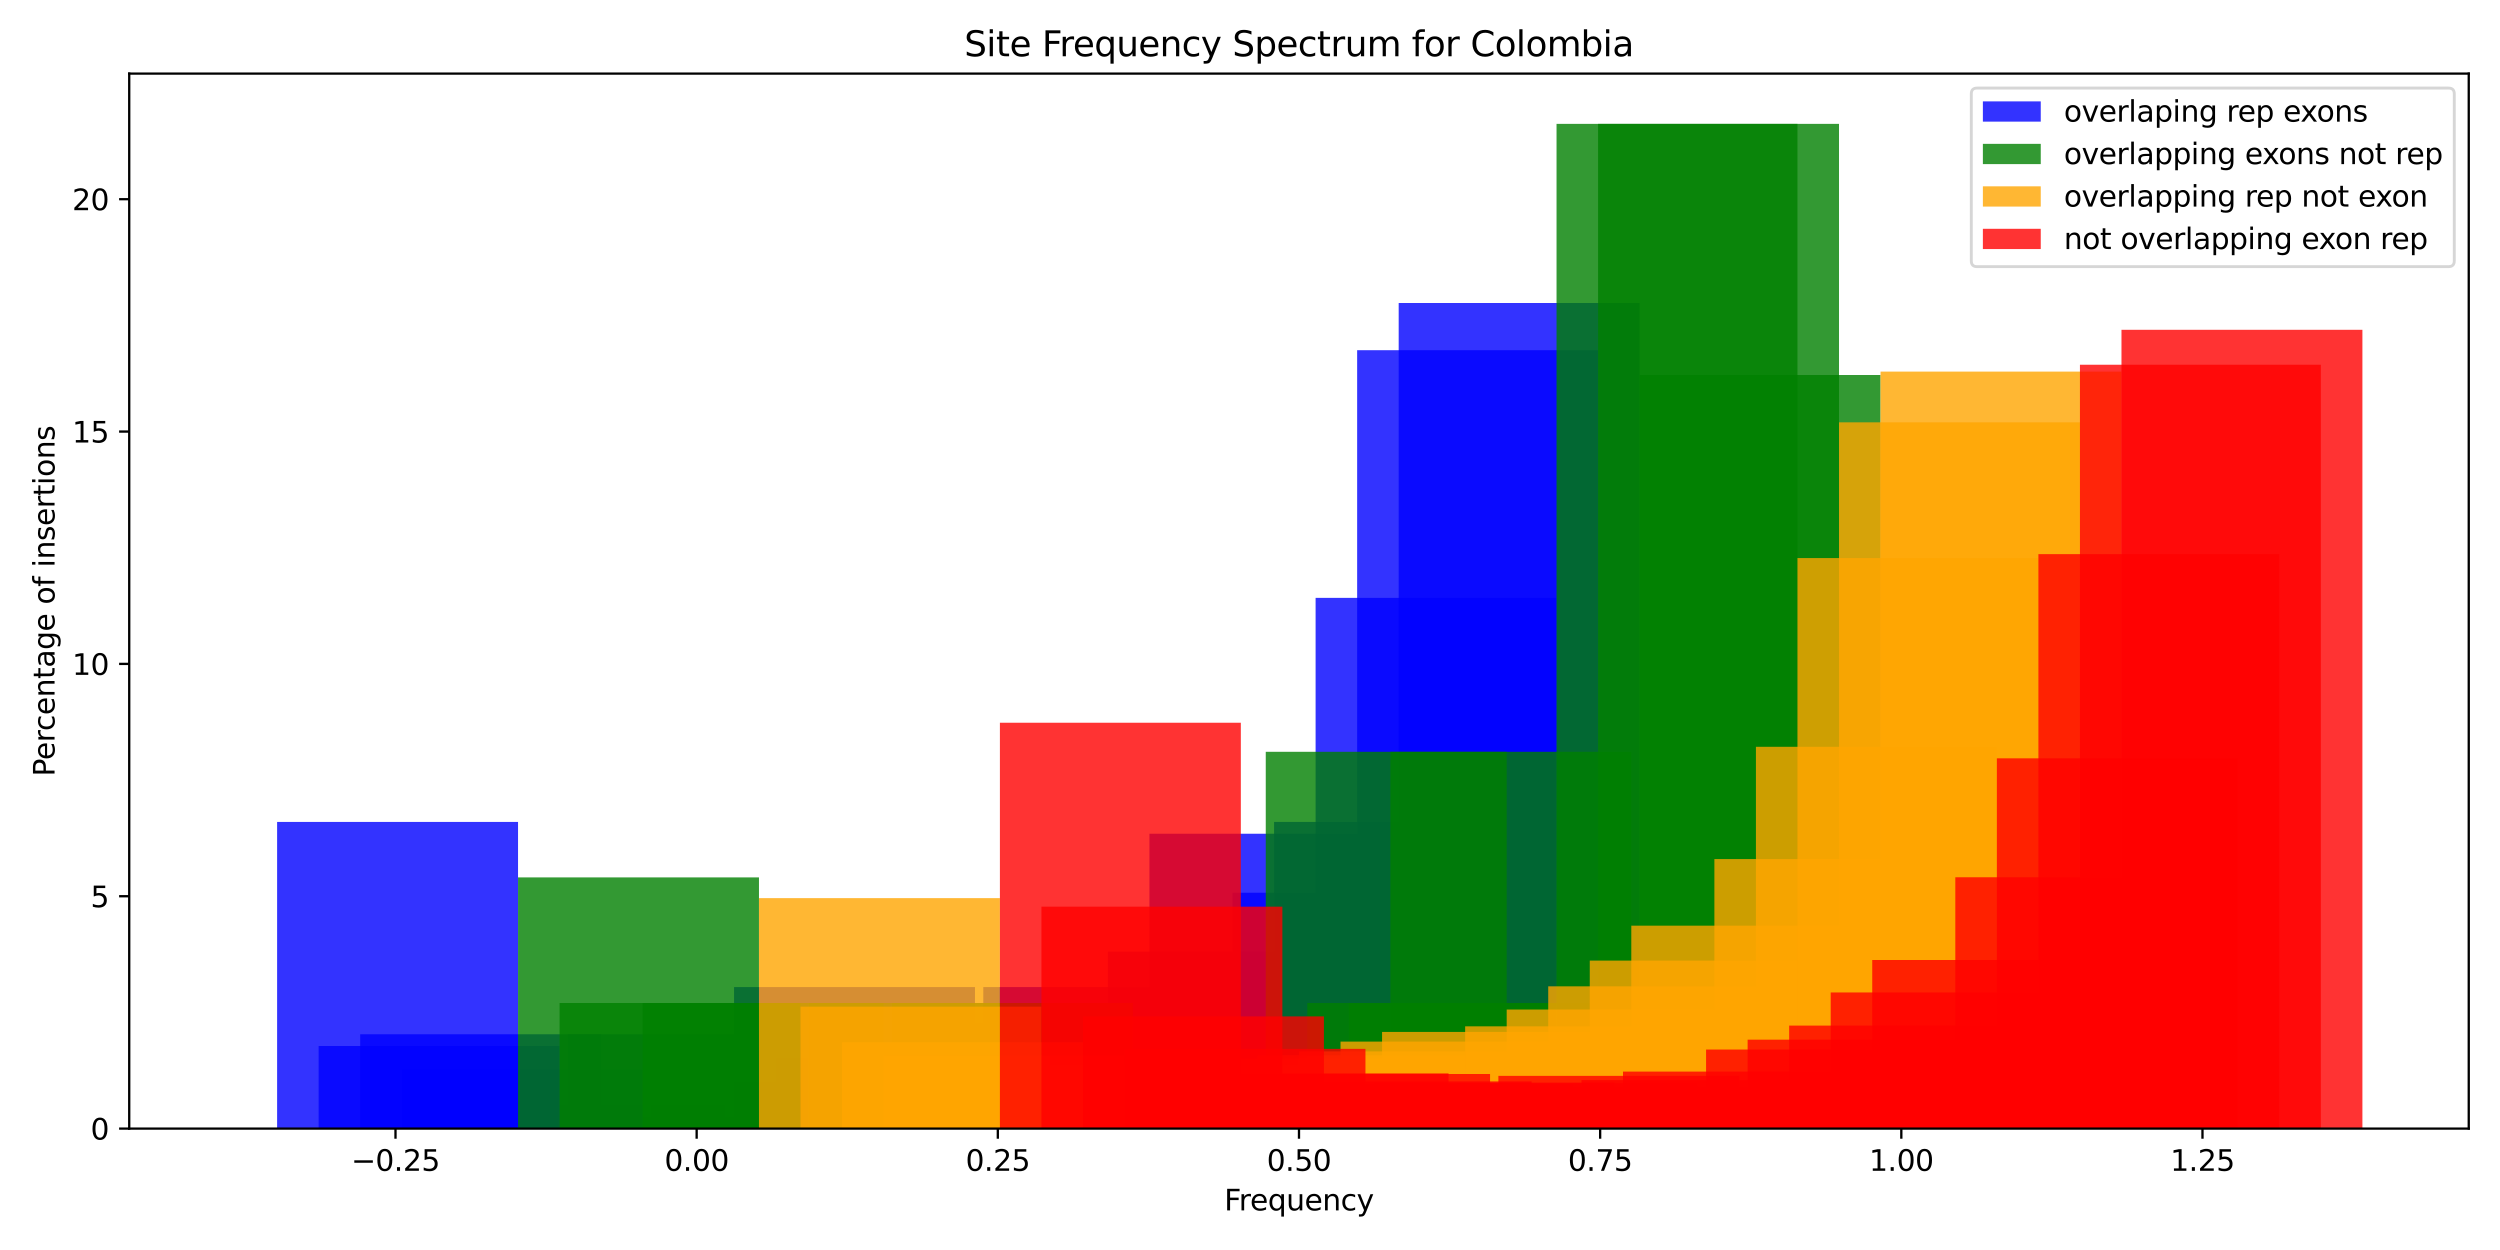 <?xml version="1.0" encoding="utf-8" standalone="no"?>
<!DOCTYPE svg PUBLIC "-//W3C//DTD SVG 1.1//EN"
  "http://www.w3.org/Graphics/SVG/1.1/DTD/svg11.dtd">
<svg xmlns:xlink="http://www.w3.org/1999/xlink" width="864pt" height="432pt" viewBox="0 0 864 432" xmlns="http://www.w3.org/2000/svg" version="1.1">
 <defs>
  <style type="text/css">*{stroke-linejoin: round; stroke-linecap: butt}</style>
 </defs>
 <g id="figure_1">
  <g id="patch_1">
   <path d="M 0 432 
L 864 432 
L 864 0 
L 0 0 
z
" style="fill: #ffffff"/>
  </g>
  <g id="axes_1">
   <g id="patch_2">
    <path d="M 44.66 390.04 
L 853.2 390.04 
L 853.2 25.44 
L 44.66 25.44 
z
" style="fill: #ffffff"/>
   </g>
   <g id="patch_3">
    <path d="M 81.412 390.04 
L 164.678 390.04 
L 164.678 390.04 
L 81.412 390.04 
z
" clip-path="url(#pf36d09ee44)" style="fill: #0000ff; opacity: 0.8"/>
   </g>
   <g id="patch_4">
    <path d="M 95.768 390.04 
L 179.034 390.04 
L 179.034 284.062 
L 95.768 284.062 
z
" clip-path="url(#pf36d09ee44)" style="fill: #0000ff; opacity: 0.8"/>
   </g>
   <g id="patch_5">
    <path d="M 110.124 390.04 
L 193.39 390.04 
L 193.39 361.507 
L 110.124 361.507 
z
" clip-path="url(#pf36d09ee44)" style="fill: #0000ff; opacity: 0.8"/>
   </g>
   <g id="patch_6">
    <path d="M 124.48 390.04 
L 207.746 390.04 
L 207.746 357.431 
L 124.48 357.431 
z
" clip-path="url(#pf36d09ee44)" style="fill: #0000ff; opacity: 0.8"/>
   </g>
   <g id="patch_7">
    <path d="M 138.837 390.04 
L 222.102 390.04 
L 222.102 369.66 
L 138.837 369.66 
z
" clip-path="url(#pf36d09ee44)" style="fill: #0000ff; opacity: 0.8"/>
   </g>
   <g id="patch_8">
    <path d="M 153.193 390.04 
L 236.459 390.04 
L 236.459 390.04 
L 153.193 390.04 
z
" clip-path="url(#pf36d09ee44)" style="fill: #0000ff; opacity: 0.8"/>
   </g>
   <g id="patch_9">
    <path d="M 167.549 390.04 
L 250.815 390.04 
L 250.815 381.888 
L 167.549 381.888 
z
" clip-path="url(#pf36d09ee44)" style="fill: #0000ff; opacity: 0.8"/>
   </g>
   <g id="patch_10">
    <path d="M 181.905 390.04 
L 265.171 390.04 
L 265.171 390.04 
L 181.905 390.04 
z
" clip-path="url(#pf36d09ee44)" style="fill: #0000ff; opacity: 0.8"/>
   </g>
   <g id="patch_11">
    <path d="M 196.261 390.04 
L 279.527 390.04 
L 279.527 357.431 
L 196.261 357.431 
z
" clip-path="url(#pf36d09ee44)" style="fill: #0000ff; opacity: 0.8"/>
   </g>
   <g id="patch_12">
    <path d="M 210.617 390.04 
L 293.883 390.04 
L 293.883 385.964 
L 210.617 385.964 
z
" clip-path="url(#pf36d09ee44)" style="fill: #0000ff; opacity: 0.8"/>
   </g>
   <g id="patch_13">
    <path d="M 224.974 390.04 
L 308.239 390.04 
L 308.239 373.736 
L 224.974 373.736 
z
" clip-path="url(#pf36d09ee44)" style="fill: #0000ff; opacity: 0.8"/>
   </g>
   <g id="patch_14">
    <path d="M 239.33 390.04 
L 322.596 390.04 
L 322.596 390.04 
L 239.33 390.04 
z
" clip-path="url(#pf36d09ee44)" style="fill: #0000ff; opacity: 0.8"/>
   </g>
   <g id="patch_15">
    <path d="M 253.686 390.04 
L 336.952 390.04 
L 336.952 341.127 
L 253.686 341.127 
z
" clip-path="url(#pf36d09ee44)" style="fill: #0000ff; opacity: 0.8"/>
   </g>
   <g id="patch_16">
    <path d="M 268.042 390.04 
L 351.308 390.04 
L 351.308 365.584 
L 268.042 365.584 
z
" clip-path="url(#pf36d09ee44)" style="fill: #0000ff; opacity: 0.8"/>
   </g>
   <g id="patch_17">
    <path d="M 282.398 390.04 
L 365.664 390.04 
L 365.664 365.584 
L 282.398 365.584 
z
" clip-path="url(#pf36d09ee44)" style="fill: #0000ff; opacity: 0.8"/>
   </g>
   <g id="patch_18">
    <path d="M 296.755 390.04 
L 380.02 390.04 
L 380.02 353.355 
L 296.755 353.355 
z
" clip-path="url(#pf36d09ee44)" style="fill: #0000ff; opacity: 0.8"/>
   </g>
   <g id="patch_19">
    <path d="M 311.111 390.04 
L 394.377 390.04 
L 394.377 373.736 
L 311.111 373.736 
z
" clip-path="url(#pf36d09ee44)" style="fill: #0000ff; opacity: 0.8"/>
   </g>
   <g id="patch_20">
    <path d="M 325.467 390.04 
L 408.733 390.04 
L 408.733 390.04 
L 325.467 390.04 
z
" clip-path="url(#pf36d09ee44)" style="fill: #0000ff; opacity: 0.8"/>
   </g>
   <g id="patch_21">
    <path d="M 339.823 390.04 
L 423.089 390.04 
L 423.089 341.127 
L 339.823 341.127 
z
" clip-path="url(#pf36d09ee44)" style="fill: #0000ff; opacity: 0.8"/>
   </g>
   <g id="patch_22">
    <path d="M 354.179 390.04 
L 437.445 390.04 
L 437.445 357.431 
L 354.179 357.431 
z
" clip-path="url(#pf36d09ee44)" style="fill: #0000ff; opacity: 0.8"/>
   </g>
   <g id="patch_23">
    <path d="M 368.535 390.04 
L 451.801 390.04 
L 451.801 353.355 
L 368.535 353.355 
z
" clip-path="url(#pf36d09ee44)" style="fill: #0000ff; opacity: 0.8"/>
   </g>
   <g id="patch_24">
    <path d="M 382.892 390.04 
L 466.157 390.04 
L 466.157 328.899 
L 382.892 328.899 
z
" clip-path="url(#pf36d09ee44)" style="fill: #0000ff; opacity: 0.8"/>
   </g>
   <g id="patch_25">
    <path d="M 397.248 390.04 
L 480.514 390.04 
L 480.514 288.138 
L 397.248 288.138 
z
" clip-path="url(#pf36d09ee44)" style="fill: #0000ff; opacity: 0.8"/>
   </g>
   <g id="patch_26">
    <path d="M 411.604 390.04 
L 494.87 390.04 
L 494.87 390.04 
L 411.604 390.04 
z
" clip-path="url(#pf36d09ee44)" style="fill: #0000ff; opacity: 0.8"/>
   </g>
   <g id="patch_27">
    <path d="M 425.96 390.04 
L 509.226 390.04 
L 509.226 308.518 
L 425.96 308.518 
z
" clip-path="url(#pf36d09ee44)" style="fill: #0000ff; opacity: 0.8"/>
   </g>
   <g id="patch_28">
    <path d="M 440.316 390.04 
L 523.582 390.04 
L 523.582 284.062 
L 440.316 284.062 
z
" clip-path="url(#pf36d09ee44)" style="fill: #0000ff; opacity: 0.8"/>
   </g>
   <g id="patch_29">
    <path d="M 454.672 390.04 
L 537.938 390.04 
L 537.938 206.616 
L 454.672 206.616 
z
" clip-path="url(#pf36d09ee44)" style="fill: #0000ff; opacity: 0.8"/>
   </g>
   <g id="patch_30">
    <path d="M 469.029 390.04 
L 552.294 390.04 
L 552.294 121.019 
L 469.029 121.019 
z
" clip-path="url(#pf36d09ee44)" style="fill: #0000ff; opacity: 0.8"/>
   </g>
   <g id="patch_31">
    <path d="M 483.385 390.04 
L 566.651 390.04 
L 566.651 104.714 
L 483.385 104.714 
z
" clip-path="url(#pf36d09ee44)" style="fill: #0000ff; opacity: 0.8"/>
   </g>
   <g id="patch_32">
    <path d="M 164.678 390.04 
L 247.943 390.04 
L 247.943 390.04 
L 164.678 390.04 
z
" clip-path="url(#pf36d09ee44)" style="fill: #008000; opacity: 0.8"/>
   </g>
   <g id="patch_33">
    <path d="M 179.034 390.04 
L 262.3 390.04 
L 262.3 303.23 
L 179.034 303.23 
z
" clip-path="url(#pf36d09ee44)" style="fill: #008000; opacity: 0.8"/>
   </g>
   <g id="patch_34">
    <path d="M 193.39 390.04 
L 276.656 390.04 
L 276.656 346.635 
L 193.39 346.635 
z
" clip-path="url(#pf36d09ee44)" style="fill: #008000; opacity: 0.8"/>
   </g>
   <g id="patch_35">
    <path d="M 207.746 390.04 
L 291.012 390.04 
L 291.012 390.04 
L 207.746 390.04 
z
" clip-path="url(#pf36d09ee44)" style="fill: #008000; opacity: 0.8"/>
   </g>
   <g id="patch_36">
    <path d="M 222.102 390.04 
L 305.368 390.04 
L 305.368 346.635 
L 222.102 346.635 
z
" clip-path="url(#pf36d09ee44)" style="fill: #008000; opacity: 0.8"/>
   </g>
   <g id="patch_37">
    <path d="M 236.459 390.04 
L 319.724 390.04 
L 319.724 390.04 
L 236.459 390.04 
z
" clip-path="url(#pf36d09ee44)" style="fill: #008000; opacity: 0.8"/>
   </g>
   <g id="patch_38">
    <path d="M 250.815 390.04 
L 334.081 390.04 
L 334.081 390.04 
L 250.815 390.04 
z
" clip-path="url(#pf36d09ee44)" style="fill: #008000; opacity: 0.8"/>
   </g>
   <g id="patch_39">
    <path d="M 265.171 390.04 
L 348.437 390.04 
L 348.437 390.04 
L 265.171 390.04 
z
" clip-path="url(#pf36d09ee44)" style="fill: #008000; opacity: 0.8"/>
   </g>
   <g id="patch_40">
    <path d="M 279.527 390.04 
L 362.793 390.04 
L 362.793 346.635 
L 279.527 346.635 
z
" clip-path="url(#pf36d09ee44)" style="fill: #008000; opacity: 0.8"/>
   </g>
   <g id="patch_41">
    <path d="M 293.883 390.04 
L 377.149 390.04 
L 377.149 390.04 
L 293.883 390.04 
z
" clip-path="url(#pf36d09ee44)" style="fill: #008000; opacity: 0.8"/>
   </g>
   <g id="patch_42">
    <path d="M 308.239 390.04 
L 391.505 390.04 
L 391.505 346.635 
L 308.239 346.635 
z
" clip-path="url(#pf36d09ee44)" style="fill: #008000; opacity: 0.8"/>
   </g>
   <g id="patch_43">
    <path d="M 322.596 390.04 
L 405.861 390.04 
L 405.861 390.04 
L 322.596 390.04 
z
" clip-path="url(#pf36d09ee44)" style="fill: #008000; opacity: 0.8"/>
   </g>
   <g id="patch_44">
    <path d="M 336.952 390.04 
L 420.218 390.04 
L 420.218 390.04 
L 336.952 390.04 
z
" clip-path="url(#pf36d09ee44)" style="fill: #008000; opacity: 0.8"/>
   </g>
   <g id="patch_45">
    <path d="M 351.308 390.04 
L 434.574 390.04 
L 434.574 390.04 
L 351.308 390.04 
z
" clip-path="url(#pf36d09ee44)" style="fill: #008000; opacity: 0.8"/>
   </g>
   <g id="patch_46">
    <path d="M 365.664 390.04 
L 448.93 390.04 
L 448.93 390.04 
L 365.664 390.04 
z
" clip-path="url(#pf36d09ee44)" style="fill: #008000; opacity: 0.8"/>
   </g>
   <g id="patch_47">
    <path d="M 380.02 390.04 
L 463.286 390.04 
L 463.286 390.04 
L 380.02 390.04 
z
" clip-path="url(#pf36d09ee44)" style="fill: #008000; opacity: 0.8"/>
   </g>
   <g id="patch_48">
    <path d="M 394.377 390.04 
L 477.642 390.04 
L 477.642 390.04 
L 394.377 390.04 
z
" clip-path="url(#pf36d09ee44)" style="fill: #008000; opacity: 0.8"/>
   </g>
   <g id="patch_49">
    <path d="M 408.733 390.04 
L 491.999 390.04 
L 491.999 390.04 
L 408.733 390.04 
z
" clip-path="url(#pf36d09ee44)" style="fill: #008000; opacity: 0.8"/>
   </g>
   <g id="patch_50">
    <path d="M 423.089 390.04 
L 506.355 390.04 
L 506.355 390.04 
L 423.089 390.04 
z
" clip-path="url(#pf36d09ee44)" style="fill: #008000; opacity: 0.8"/>
   </g>
   <g id="patch_51">
    <path d="M 437.445 390.04 
L 520.711 390.04 
L 520.711 259.826 
L 437.445 259.826 
z
" clip-path="url(#pf36d09ee44)" style="fill: #008000; opacity: 0.8"/>
   </g>
   <g id="patch_52">
    <path d="M 451.801 390.04 
L 535.067 390.04 
L 535.067 346.635 
L 451.801 346.635 
z
" clip-path="url(#pf36d09ee44)" style="fill: #008000; opacity: 0.8"/>
   </g>
   <g id="patch_53">
    <path d="M 466.157 390.04 
L 549.423 390.04 
L 549.423 346.635 
L 466.157 346.635 
z
" clip-path="url(#pf36d09ee44)" style="fill: #008000; opacity: 0.8"/>
   </g>
   <g id="patch_54">
    <path d="M 480.514 390.04 
L 563.779 390.04 
L 563.779 259.826 
L 480.514 259.826 
z
" clip-path="url(#pf36d09ee44)" style="fill: #008000; opacity: 0.8"/>
   </g>
   <g id="patch_55">
    <path d="M 494.87 390.04 
L 578.136 390.04 
L 578.136 390.04 
L 494.87 390.04 
z
" clip-path="url(#pf36d09ee44)" style="fill: #008000; opacity: 0.8"/>
   </g>
   <g id="patch_56">
    <path d="M 509.226 390.04 
L 592.492 390.04 
L 592.492 390.04 
L 509.226 390.04 
z
" clip-path="url(#pf36d09ee44)" style="fill: #008000; opacity: 0.8"/>
   </g>
   <g id="patch_57">
    <path d="M 523.582 390.04 
L 606.848 390.04 
L 606.848 346.635 
L 523.582 346.635 
z
" clip-path="url(#pf36d09ee44)" style="fill: #008000; opacity: 0.8"/>
   </g>
   <g id="patch_58">
    <path d="M 537.938 390.04 
L 621.204 390.04 
L 621.204 42.802 
L 537.938 42.802 
z
" clip-path="url(#pf36d09ee44)" style="fill: #008000; opacity: 0.8"/>
   </g>
   <g id="patch_59">
    <path d="M 552.294 390.04 
L 635.56 390.04 
L 635.56 42.802 
L 552.294 42.802 
z
" clip-path="url(#pf36d09ee44)" style="fill: #008000; opacity: 0.8"/>
   </g>
   <g id="patch_60">
    <path d="M 566.651 390.04 
L 649.917 390.04 
L 649.917 129.611 
L 566.651 129.611 
z
" clip-path="url(#pf36d09ee44)" style="fill: #008000; opacity: 0.8"/>
   </g>
   <g id="patch_61">
    <path d="M 247.943 390.04 
L 331.209 390.04 
L 331.209 390.04 
L 247.943 390.04 
z
" clip-path="url(#pf36d09ee44)" style="fill: #ffa500; opacity: 0.8"/>
   </g>
   <g id="patch_62">
    <path d="M 262.3 390.04 
L 345.566 390.04 
L 345.566 310.388 
L 262.3 310.388 
z
" clip-path="url(#pf36d09ee44)" style="fill: #ffa500; opacity: 0.8"/>
   </g>
   <g id="patch_63">
    <path d="M 276.656 390.04 
L 359.922 390.04 
L 359.922 347.908 
L 276.656 347.908 
z
" clip-path="url(#pf36d09ee44)" style="fill: #ffa500; opacity: 0.8"/>
   </g>
   <g id="patch_64">
    <path d="M 291.012 390.04 
L 374.278 390.04 
L 374.278 360.189 
L 291.012 360.189 
z
" clip-path="url(#pf36d09ee44)" style="fill: #ffa500; opacity: 0.8"/>
   </g>
   <g id="patch_65">
    <path d="M 305.368 390.04 
L 388.634 390.04 
L 388.634 364.652 
L 305.368 364.652 
z
" clip-path="url(#pf36d09ee44)" style="fill: #ffa500; opacity: 0.8"/>
   </g>
   <g id="patch_66">
    <path d="M 319.724 390.04 
L 402.99 390.04 
L 402.99 390.04 
L 319.724 390.04 
z
" clip-path="url(#pf36d09ee44)" style="fill: #ffa500; opacity: 0.8"/>
   </g>
   <g id="patch_67">
    <path d="M 334.081 390.04 
L 417.346 390.04 
L 417.346 368.156 
L 334.081 368.156 
z
" clip-path="url(#pf36d09ee44)" style="fill: #ffa500; opacity: 0.8"/>
   </g>
   <g id="patch_68">
    <path d="M 348.437 390.04 
L 431.703 390.04 
L 431.703 368.413 
L 348.437 368.413 
z
" clip-path="url(#pf36d09ee44)" style="fill: #ffa500; opacity: 0.8"/>
   </g>
   <g id="patch_69">
    <path d="M 362.793 390.04 
L 446.059 390.04 
L 446.059 369.495 
L 362.793 369.495 
z
" clip-path="url(#pf36d09ee44)" style="fill: #ffa500; opacity: 0.8"/>
   </g>
   <g id="patch_70">
    <path d="M 377.149 390.04 
L 460.415 390.04 
L 460.415 368.602 
L 377.149 368.602 
z
" clip-path="url(#pf36d09ee44)" style="fill: #ffa500; opacity: 0.8"/>
   </g>
   <g id="patch_71">
    <path d="M 391.505 390.04 
L 474.771 390.04 
L 474.771 368.088 
L 391.505 368.088 
z
" clip-path="url(#pf36d09ee44)" style="fill: #ffa500; opacity: 0.8"/>
   </g>
   <g id="patch_72">
    <path d="M 405.861 390.04 
L 489.127 390.04 
L 489.127 390.04 
L 405.861 390.04 
z
" clip-path="url(#pf36d09ee44)" style="fill: #ffa500; opacity: 0.8"/>
   </g>
   <g id="patch_73">
    <path d="M 420.218 390.04 
L 503.483 390.04 
L 503.483 365.856 
L 420.218 365.856 
z
" clip-path="url(#pf36d09ee44)" style="fill: #ffa500; opacity: 0.8"/>
   </g>
   <g id="patch_74">
    <path d="M 434.574 390.04 
L 517.84 390.04 
L 517.84 364.679 
L 434.574 364.679 
z
" clip-path="url(#pf36d09ee44)" style="fill: #ffa500; opacity: 0.8"/>
   </g>
   <g id="patch_75">
    <path d="M 448.93 390.04 
L 532.196 390.04 
L 532.196 363.354 
L 448.93 363.354 
z
" clip-path="url(#pf36d09ee44)" style="fill: #ffa500; opacity: 0.8"/>
   </g>
   <g id="patch_76">
    <path d="M 463.286 390.04 
L 546.552 390.04 
L 546.552 359.973 
L 463.286 359.973 
z
" clip-path="url(#pf36d09ee44)" style="fill: #ffa500; opacity: 0.8"/>
   </g>
   <g id="patch_77">
    <path d="M 477.642 390.04 
L 560.908 390.04 
L 560.908 356.645 
L 477.642 356.645 
z
" clip-path="url(#pf36d09ee44)" style="fill: #ffa500; opacity: 0.8"/>
   </g>
   <g id="patch_78">
    <path d="M 491.999 390.04 
L 575.264 390.04 
L 575.264 390.04 
L 491.999 390.04 
z
" clip-path="url(#pf36d09ee44)" style="fill: #ffa500; opacity: 0.8"/>
   </g>
   <g id="patch_79">
    <path d="M 506.355 390.04 
L 589.621 390.04 
L 589.621 354.698 
L 506.355 354.698 
z
" clip-path="url(#pf36d09ee44)" style="fill: #ffa500; opacity: 0.8"/>
   </g>
   <g id="patch_80">
    <path d="M 520.711 390.04 
L 603.977 390.04 
L 603.977 348.895 
L 520.711 348.895 
z
" clip-path="url(#pf36d09ee44)" style="fill: #ffa500; opacity: 0.8"/>
   </g>
   <g id="patch_81">
    <path d="M 535.067 390.04 
L 618.333 390.04 
L 618.333 340.874 
L 535.067 340.874 
z
" clip-path="url(#pf36d09ee44)" style="fill: #ffa500; opacity: 0.8"/>
   </g>
   <g id="patch_82">
    <path d="M 549.423 390.04 
L 632.689 390.04 
L 632.689 331.988 
L 549.423 331.988 
z
" clip-path="url(#pf36d09ee44)" style="fill: #ffa500; opacity: 0.8"/>
   </g>
   <g id="patch_83">
    <path d="M 563.779 390.04 
L 647.045 390.04 
L 647.045 319.91 
L 563.779 319.91 
z
" clip-path="url(#pf36d09ee44)" style="fill: #ffa500; opacity: 0.8"/>
   </g>
   <g id="patch_84">
    <path d="M 578.136 390.04 
L 661.401 390.04 
L 661.401 390.04 
L 578.136 390.04 
z
" clip-path="url(#pf36d09ee44)" style="fill: #ffa500; opacity: 0.8"/>
   </g>
   <g id="patch_85">
    <path d="M 592.492 390.04 
L 675.758 390.04 
L 675.758 296.889 
L 592.492 296.889 
z
" clip-path="url(#pf36d09ee44)" style="fill: #ffa500; opacity: 0.8"/>
   </g>
   <g id="patch_86">
    <path d="M 606.848 390.04 
L 690.114 390.04 
L 690.114 258.084 
L 606.848 258.084 
z
" clip-path="url(#pf36d09ee44)" style="fill: #ffa500; opacity: 0.8"/>
   </g>
   <g id="patch_87">
    <path d="M 621.204 390.04 
L 704.47 390.04 
L 704.47 192.864 
L 621.204 192.864 
z
" clip-path="url(#pf36d09ee44)" style="fill: #ffa500; opacity: 0.8"/>
   </g>
   <g id="patch_88">
    <path d="M 635.56 390.04 
L 718.826 390.04 
L 718.826 145.957 
L 635.56 145.957 
z
" clip-path="url(#pf36d09ee44)" style="fill: #ffa500; opacity: 0.8"/>
   </g>
   <g id="patch_89">
    <path d="M 649.917 390.04 
L 733.182 390.04 
L 733.182 128.428 
L 649.917 128.428 
z
" clip-path="url(#pf36d09ee44)" style="fill: #ffa500; opacity: 0.8"/>
   </g>
   <g id="patch_90">
    <path d="M 331.209 390.04 
L 414.475 390.04 
L 414.475 390.04 
L 331.209 390.04 
z
" clip-path="url(#pf36d09ee44)" style="fill: #ff0000; opacity: 0.8"/>
   </g>
   <g id="patch_91">
    <path d="M 345.566 390.04 
L 428.831 390.04 
L 428.831 249.782 
L 345.566 249.782 
z
" clip-path="url(#pf36d09ee44)" style="fill: #ff0000; opacity: 0.8"/>
   </g>
   <g id="patch_92">
    <path d="M 359.922 390.04 
L 443.188 390.04 
L 443.188 313.343 
L 359.922 313.343 
z
" clip-path="url(#pf36d09ee44)" style="fill: #ff0000; opacity: 0.8"/>
   </g>
   <g id="patch_93">
    <path d="M 374.278 390.04 
L 457.544 390.04 
L 457.544 351.268 
L 374.278 351.268 
z
" clip-path="url(#pf36d09ee44)" style="fill: #ff0000; opacity: 0.8"/>
   </g>
   <g id="patch_94">
    <path d="M 388.634 390.04 
L 471.9 390.04 
L 471.9 362.497 
L 388.634 362.497 
z
" clip-path="url(#pf36d09ee44)" style="fill: #ff0000; opacity: 0.8"/>
   </g>
   <g id="patch_95">
    <path d="M 402.99 390.04 
L 486.256 390.04 
L 486.256 390.04 
L 402.99 390.04 
z
" clip-path="url(#pf36d09ee44)" style="fill: #ff0000; opacity: 0.8"/>
   </g>
   <g id="patch_96">
    <path d="M 417.346 390.04 
L 500.612 390.04 
L 500.612 370.972 
L 417.346 370.972 
z
" clip-path="url(#pf36d09ee44)" style="fill: #ff0000; opacity: 0.8"/>
   </g>
   <g id="patch_97">
    <path d="M 431.703 390.04 
L 514.968 390.04 
L 514.968 371.184 
L 431.703 371.184 
z
" clip-path="url(#pf36d09ee44)" style="fill: #ff0000; opacity: 0.8"/>
   </g>
   <g id="patch_98">
    <path d="M 446.059 390.04 
L 529.325 390.04 
L 529.325 373.726 
L 446.059 373.726 
z
" clip-path="url(#pf36d09ee44)" style="fill: #ff0000; opacity: 0.8"/>
   </g>
   <g id="patch_99">
    <path d="M 460.415 390.04 
L 543.681 390.04 
L 543.681 374.573 
L 460.415 374.573 
z
" clip-path="url(#pf36d09ee44)" style="fill: #ff0000; opacity: 0.8"/>
   </g>
   <g id="patch_100">
    <path d="M 474.771 390.04 
L 558.037 390.04 
L 558.037 374.15 
L 474.771 374.15 
z
" clip-path="url(#pf36d09ee44)" style="fill: #ff0000; opacity: 0.8"/>
   </g>
   <g id="patch_101">
    <path d="M 489.127 390.04 
L 572.393 390.04 
L 572.393 390.04 
L 489.127 390.04 
z
" clip-path="url(#pf36d09ee44)" style="fill: #ff0000; opacity: 0.8"/>
   </g>
   <g id="patch_102">
    <path d="M 503.483 390.04 
L 586.749 390.04 
L 586.749 374.362 
L 503.483 374.362 
z
" clip-path="url(#pf36d09ee44)" style="fill: #ff0000; opacity: 0.8"/>
   </g>
   <g id="patch_103">
    <path d="M 517.84 390.04 
L 601.105 390.04 
L 601.105 371.819 
L 517.84 371.819 
z
" clip-path="url(#pf36d09ee44)" style="fill: #ff0000; opacity: 0.8"/>
   </g>
   <g id="patch_104">
    <path d="M 532.196 390.04 
L 615.462 390.04 
L 615.462 375.633 
L 532.196 375.633 
z
" clip-path="url(#pf36d09ee44)" style="fill: #ff0000; opacity: 0.8"/>
   </g>
   <g id="patch_105">
    <path d="M 546.552 390.04 
L 629.818 390.04 
L 629.818 373.302 
L 546.552 373.302 
z
" clip-path="url(#pf36d09ee44)" style="fill: #ff0000; opacity: 0.8"/>
   </g>
   <g id="patch_106">
    <path d="M 560.908 390.04 
L 644.174 390.04 
L 644.174 370.336 
L 560.908 370.336 
z
" clip-path="url(#pf36d09ee44)" style="fill: #ff0000; opacity: 0.8"/>
   </g>
   <g id="patch_107">
    <path d="M 575.264 390.04 
L 658.53 390.04 
L 658.53 390.04 
L 575.264 390.04 
z
" clip-path="url(#pf36d09ee44)" style="fill: #ff0000; opacity: 0.8"/>
   </g>
   <g id="patch_108">
    <path d="M 589.621 390.04 
L 672.886 390.04 
L 672.886 362.709 
L 589.621 362.709 
z
" clip-path="url(#pf36d09ee44)" style="fill: #ff0000; opacity: 0.8"/>
   </g>
   <g id="patch_109">
    <path d="M 603.977 390.04 
L 687.243 390.04 
L 687.243 359.319 
L 603.977 359.319 
z
" clip-path="url(#pf36d09ee44)" style="fill: #ff0000; opacity: 0.8"/>
   </g>
   <g id="patch_110">
    <path d="M 618.333 390.04 
L 701.599 390.04 
L 701.599 354.446 
L 618.333 354.446 
z
" clip-path="url(#pf36d09ee44)" style="fill: #ff0000; opacity: 0.8"/>
   </g>
   <g id="patch_111">
    <path d="M 632.689 390.04 
L 715.955 390.04 
L 715.955 343.005 
L 632.689 343.005 
z
" clip-path="url(#pf36d09ee44)" style="fill: #ff0000; opacity: 0.8"/>
   </g>
   <g id="patch_112">
    <path d="M 647.045 390.04 
L 730.311 390.04 
L 730.311 331.776 
L 647.045 331.776 
z
" clip-path="url(#pf36d09ee44)" style="fill: #ff0000; opacity: 0.8"/>
   </g>
   <g id="patch_113">
    <path d="M 661.401 390.04 
L 744.667 390.04 
L 744.667 390.04 
L 661.401 390.04 
z
" clip-path="url(#pf36d09ee44)" style="fill: #ff0000; opacity: 0.8"/>
   </g>
   <g id="patch_114">
    <path d="M 675.758 390.04 
L 759.023 390.04 
L 759.023 303.173 
L 675.758 303.173 
z
" clip-path="url(#pf36d09ee44)" style="fill: #ff0000; opacity: 0.8"/>
   </g>
   <g id="patch_115">
    <path d="M 690.114 390.04 
L 773.38 390.04 
L 773.38 262.07 
L 690.114 262.07 
z
" clip-path="url(#pf36d09ee44)" style="fill: #ff0000; opacity: 0.8"/>
   </g>
   <g id="patch_116">
    <path d="M 704.47 390.04 
L 787.736 390.04 
L 787.736 191.518 
L 704.47 191.518 
z
" clip-path="url(#pf36d09ee44)" style="fill: #ff0000; opacity: 0.8"/>
   </g>
   <g id="patch_117">
    <path d="M 718.826 390.04 
L 802.092 390.04 
L 802.092 126.05 
L 718.826 126.05 
z
" clip-path="url(#pf36d09ee44)" style="fill: #ff0000; opacity: 0.8"/>
   </g>
   <g id="patch_118">
    <path d="M 733.182 390.04 
L 816.448 390.04 
L 816.448 113.973 
L 733.182 113.973 
z
" clip-path="url(#pf36d09ee44)" style="fill: #ff0000; opacity: 0.8"/>
   </g>
   <g id="matplotlib.axis_1">
    <g id="xtick_1">
     <g id="line2d_1">
      <defs>
       <path id="ma5e8833203" d="M 0 0 
L 0 3.5 
" style="stroke: #000000; stroke-width: 0.8"/>
      </defs>
      <g>
       <use xlink:href="#ma5e8833203" x="136.683" y="390.04" style="stroke: #000000; stroke-width: 0.8"/>
      </g>
     </g>
     <g id="text_1">
      <!-- −0.25 -->
      <g transform="translate(121.36 404.638) scale(0.1 -0.1)">
       <defs>
        <path id="DejaVuSans-2212" d="M 678 2272 
L 4684 2272 
L 4684 1741 
L 678 1741 
L 678 2272 
z
" transform="scale(0.016)"/>
        <path id="DejaVuSans-30" d="M 2034 4250 
Q 1547 4250 1301 3770 
Q 1056 3291 1056 2328 
Q 1056 1369 1301 889 
Q 1547 409 2034 409 
Q 2525 409 2770 889 
Q 3016 1369 3016 2328 
Q 3016 3291 2770 3770 
Q 2525 4250 2034 4250 
z
M 2034 4750 
Q 2819 4750 3233 4129 
Q 3647 3509 3647 2328 
Q 3647 1150 3233 529 
Q 2819 -91 2034 -91 
Q 1250 -91 836 529 
Q 422 1150 422 2328 
Q 422 3509 836 4129 
Q 1250 4750 2034 4750 
z
" transform="scale(0.016)"/>
        <path id="DejaVuSans-2e" d="M 684 794 
L 1344 794 
L 1344 0 
L 684 0 
L 684 794 
z
" transform="scale(0.016)"/>
        <path id="DejaVuSans-32" d="M 1228 531 
L 3431 531 
L 3431 0 
L 469 0 
L 469 531 
Q 828 903 1448 1529 
Q 2069 2156 2228 2338 
Q 2531 2678 2651 2914 
Q 2772 3150 2772 3378 
Q 2772 3750 2511 3984 
Q 2250 4219 1831 4219 
Q 1534 4219 1204 4116 
Q 875 4013 500 3803 
L 500 4441 
Q 881 4594 1212 4672 
Q 1544 4750 1819 4750 
Q 2544 4750 2975 4387 
Q 3406 4025 3406 3419 
Q 3406 3131 3298 2873 
Q 3191 2616 2906 2266 
Q 2828 2175 2409 1742 
Q 1991 1309 1228 531 
z
" transform="scale(0.016)"/>
        <path id="DejaVuSans-35" d="M 691 4666 
L 3169 4666 
L 3169 4134 
L 1269 4134 
L 1269 2991 
Q 1406 3038 1543 3061 
Q 1681 3084 1819 3084 
Q 2600 3084 3056 2656 
Q 3513 2228 3513 1497 
Q 3513 744 3044 326 
Q 2575 -91 1722 -91 
Q 1428 -91 1123 -41 
Q 819 9 494 109 
L 494 744 
Q 775 591 1075 516 
Q 1375 441 1709 441 
Q 2250 441 2565 725 
Q 2881 1009 2881 1497 
Q 2881 1984 2565 2268 
Q 2250 2553 1709 2553 
Q 1456 2553 1204 2497 
Q 953 2441 691 2322 
L 691 4666 
z
" transform="scale(0.016)"/>
       </defs>
       <use xlink:href="#DejaVuSans-2212"/>
       <use xlink:href="#DejaVuSans-30" x="83.789"/>
       <use xlink:href="#DejaVuSans-2e" x="147.412"/>
       <use xlink:href="#DejaVuSans-32" x="179.199"/>
       <use xlink:href="#DejaVuSans-35" x="242.822"/>
      </g>
     </g>
    </g>
    <g id="xtick_2">
     <g id="line2d_2">
      <g>
       <use xlink:href="#ma5e8833203" x="240.765" y="390.04" style="stroke: #000000; stroke-width: 0.8"/>
      </g>
     </g>
     <g id="text_2">
      <!-- 0.00 -->
      <g transform="translate(229.633 404.638) scale(0.1 -0.1)">
       <use xlink:href="#DejaVuSans-30"/>
       <use xlink:href="#DejaVuSans-2e" x="63.623"/>
       <use xlink:href="#DejaVuSans-30" x="95.41"/>
       <use xlink:href="#DejaVuSans-30" x="159.033"/>
      </g>
     </g>
    </g>
    <g id="xtick_3">
     <g id="line2d_3">
      <g>
       <use xlink:href="#ma5e8833203" x="344.848" y="390.04" style="stroke: #000000; stroke-width: 0.8"/>
      </g>
     </g>
     <g id="text_3">
      <!-- 0.25 -->
      <g transform="translate(333.715 404.638) scale(0.1 -0.1)">
       <use xlink:href="#DejaVuSans-30"/>
       <use xlink:href="#DejaVuSans-2e" x="63.623"/>
       <use xlink:href="#DejaVuSans-32" x="95.41"/>
       <use xlink:href="#DejaVuSans-35" x="159.033"/>
      </g>
     </g>
    </g>
    <g id="xtick_4">
     <g id="line2d_4">
      <g>
       <use xlink:href="#ma5e8833203" x="448.93" y="390.04" style="stroke: #000000; stroke-width: 0.8"/>
      </g>
     </g>
     <g id="text_4">
      <!-- 0.50 -->
      <g transform="translate(437.797 404.638) scale(0.1 -0.1)">
       <use xlink:href="#DejaVuSans-30"/>
       <use xlink:href="#DejaVuSans-2e" x="63.623"/>
       <use xlink:href="#DejaVuSans-35" x="95.41"/>
       <use xlink:href="#DejaVuSans-30" x="159.033"/>
      </g>
     </g>
    </g>
    <g id="xtick_5">
     <g id="line2d_5">
      <g>
       <use xlink:href="#ma5e8833203" x="553.012" y="390.04" style="stroke: #000000; stroke-width: 0.8"/>
      </g>
     </g>
     <g id="text_5">
      <!-- 0.75 -->
      <g transform="translate(541.879 404.638) scale(0.1 -0.1)">
       <defs>
        <path id="DejaVuSans-37" d="M 525 4666 
L 3525 4666 
L 3525 4397 
L 1831 0 
L 1172 0 
L 2766 4134 
L 525 4134 
L 525 4666 
z
" transform="scale(0.016)"/>
       </defs>
       <use xlink:href="#DejaVuSans-30"/>
       <use xlink:href="#DejaVuSans-2e" x="63.623"/>
       <use xlink:href="#DejaVuSans-37" x="95.41"/>
       <use xlink:href="#DejaVuSans-35" x="159.033"/>
      </g>
     </g>
    </g>
    <g id="xtick_6">
     <g id="line2d_6">
      <g>
       <use xlink:href="#ma5e8833203" x="657.095" y="390.04" style="stroke: #000000; stroke-width: 0.8"/>
      </g>
     </g>
     <g id="text_6">
      <!-- 1.00 -->
      <g transform="translate(645.962 404.638) scale(0.1 -0.1)">
       <defs>
        <path id="DejaVuSans-31" d="M 794 531 
L 1825 531 
L 1825 4091 
L 703 3866 
L 703 4441 
L 1819 4666 
L 2450 4666 
L 2450 531 
L 3481 531 
L 3481 0 
L 794 0 
L 794 531 
z
" transform="scale(0.016)"/>
       </defs>
       <use xlink:href="#DejaVuSans-31"/>
       <use xlink:href="#DejaVuSans-2e" x="63.623"/>
       <use xlink:href="#DejaVuSans-30" x="95.41"/>
       <use xlink:href="#DejaVuSans-30" x="159.033"/>
      </g>
     </g>
    </g>
    <g id="xtick_7">
     <g id="line2d_7">
      <g>
       <use xlink:href="#ma5e8833203" x="761.177" y="390.04" style="stroke: #000000; stroke-width: 0.8"/>
      </g>
     </g>
     <g id="text_7">
      <!-- 1.25 -->
      <g transform="translate(750.044 404.638) scale(0.1 -0.1)">
       <use xlink:href="#DejaVuSans-31"/>
       <use xlink:href="#DejaVuSans-2e" x="63.623"/>
       <use xlink:href="#DejaVuSans-32" x="95.41"/>
       <use xlink:href="#DejaVuSans-35" x="159.033"/>
      </g>
     </g>
    </g>
    <g id="text_8">
     <!-- Frequency -->
     <g transform="translate(423.1 418.317) scale(0.1 -0.1)">
      <defs>
       <path id="DejaVuSans-46" d="M 628 4666 
L 3309 4666 
L 3309 4134 
L 1259 4134 
L 1259 2759 
L 3109 2759 
L 3109 2228 
L 1259 2228 
L 1259 0 
L 628 0 
L 628 4666 
z
" transform="scale(0.016)"/>
       <path id="DejaVuSans-72" d="M 2631 2963 
Q 2534 3019 2420 3045 
Q 2306 3072 2169 3072 
Q 1681 3072 1420 2755 
Q 1159 2438 1159 1844 
L 1159 0 
L 581 0 
L 581 3500 
L 1159 3500 
L 1159 2956 
Q 1341 3275 1631 3429 
Q 1922 3584 2338 3584 
Q 2397 3584 2469 3576 
Q 2541 3569 2628 3553 
L 2631 2963 
z
" transform="scale(0.016)"/>
       <path id="DejaVuSans-65" d="M 3597 1894 
L 3597 1613 
L 953 1613 
Q 991 1019 1311 708 
Q 1631 397 2203 397 
Q 2534 397 2845 478 
Q 3156 559 3463 722 
L 3463 178 
Q 3153 47 2828 -22 
Q 2503 -91 2169 -91 
Q 1331 -91 842 396 
Q 353 884 353 1716 
Q 353 2575 817 3079 
Q 1281 3584 2069 3584 
Q 2775 3584 3186 3129 
Q 3597 2675 3597 1894 
z
M 3022 2063 
Q 3016 2534 2758 2815 
Q 2500 3097 2075 3097 
Q 1594 3097 1305 2825 
Q 1016 2553 972 2059 
L 3022 2063 
z
" transform="scale(0.016)"/>
       <path id="DejaVuSans-71" d="M 947 1747 
Q 947 1113 1208 752 
Q 1469 391 1925 391 
Q 2381 391 2643 752 
Q 2906 1113 2906 1747 
Q 2906 2381 2643 2742 
Q 2381 3103 1925 3103 
Q 1469 3103 1208 2742 
Q 947 2381 947 1747 
z
M 2906 525 
Q 2725 213 2448 61 
Q 2172 -91 1784 -91 
Q 1150 -91 751 415 
Q 353 922 353 1747 
Q 353 2572 751 3078 
Q 1150 3584 1784 3584 
Q 2172 3584 2448 3432 
Q 2725 3281 2906 2969 
L 2906 3500 
L 3481 3500 
L 3481 -1331 
L 2906 -1331 
L 2906 525 
z
" transform="scale(0.016)"/>
       <path id="DejaVuSans-75" d="M 544 1381 
L 544 3500 
L 1119 3500 
L 1119 1403 
Q 1119 906 1312 657 
Q 1506 409 1894 409 
Q 2359 409 2629 706 
Q 2900 1003 2900 1516 
L 2900 3500 
L 3475 3500 
L 3475 0 
L 2900 0 
L 2900 538 
Q 2691 219 2414 64 
Q 2138 -91 1772 -91 
Q 1169 -91 856 284 
Q 544 659 544 1381 
z
M 1991 3584 
L 1991 3584 
z
" transform="scale(0.016)"/>
       <path id="DejaVuSans-6e" d="M 3513 2113 
L 3513 0 
L 2938 0 
L 2938 2094 
Q 2938 2591 2744 2837 
Q 2550 3084 2163 3084 
Q 1697 3084 1428 2787 
Q 1159 2491 1159 1978 
L 1159 0 
L 581 0 
L 581 3500 
L 1159 3500 
L 1159 2956 
Q 1366 3272 1645 3428 
Q 1925 3584 2291 3584 
Q 2894 3584 3203 3211 
Q 3513 2838 3513 2113 
z
" transform="scale(0.016)"/>
       <path id="DejaVuSans-63" d="M 3122 3366 
L 3122 2828 
Q 2878 2963 2633 3030 
Q 2388 3097 2138 3097 
Q 1578 3097 1268 2742 
Q 959 2388 959 1747 
Q 959 1106 1268 751 
Q 1578 397 2138 397 
Q 2388 397 2633 464 
Q 2878 531 3122 666 
L 3122 134 
Q 2881 22 2623 -34 
Q 2366 -91 2075 -91 
Q 1284 -91 818 406 
Q 353 903 353 1747 
Q 353 2603 823 3093 
Q 1294 3584 2113 3584 
Q 2378 3584 2631 3529 
Q 2884 3475 3122 3366 
z
" transform="scale(0.016)"/>
       <path id="DejaVuSans-79" d="M 2059 -325 
Q 1816 -950 1584 -1140 
Q 1353 -1331 966 -1331 
L 506 -1331 
L 506 -850 
L 844 -850 
Q 1081 -850 1212 -737 
Q 1344 -625 1503 -206 
L 1606 56 
L 191 3500 
L 800 3500 
L 1894 763 
L 2988 3500 
L 3597 3500 
L 2059 -325 
z
" transform="scale(0.016)"/>
      </defs>
      <use xlink:href="#DejaVuSans-46"/>
      <use xlink:href="#DejaVuSans-72" x="50.27"/>
      <use xlink:href="#DejaVuSans-65" x="89.133"/>
      <use xlink:href="#DejaVuSans-71" x="150.656"/>
      <use xlink:href="#DejaVuSans-75" x="214.133"/>
      <use xlink:href="#DejaVuSans-65" x="277.512"/>
      <use xlink:href="#DejaVuSans-6e" x="339.035"/>
      <use xlink:href="#DejaVuSans-63" x="402.414"/>
      <use xlink:href="#DejaVuSans-79" x="457.395"/>
     </g>
    </g>
   </g>
   <g id="matplotlib.axis_2">
    <g id="ytick_1">
     <g id="line2d_8">
      <defs>
       <path id="m431261078e" d="M 0 0 
L -3.5 0 
" style="stroke: #000000; stroke-width: 0.8"/>
      </defs>
      <g>
       <use xlink:href="#m431261078e" x="44.66" y="390.04" style="stroke: #000000; stroke-width: 0.8"/>
      </g>
     </g>
     <g id="text_9">
      <!-- 0 -->
      <g transform="translate(31.297 393.839) scale(0.1 -0.1)">
       <use xlink:href="#DejaVuSans-30"/>
      </g>
     </g>
    </g>
    <g id="ytick_2">
     <g id="line2d_9">
      <g>
       <use xlink:href="#m431261078e" x="44.66" y="309.741" style="stroke: #000000; stroke-width: 0.8"/>
      </g>
     </g>
     <g id="text_10">
      <!-- 5 -->
      <g transform="translate(31.297 313.54) scale(0.1 -0.1)">
       <use xlink:href="#DejaVuSans-35"/>
      </g>
     </g>
    </g>
    <g id="ytick_3">
     <g id="line2d_10">
      <g>
       <use xlink:href="#m431261078e" x="44.66" y="229.442" style="stroke: #000000; stroke-width: 0.8"/>
      </g>
     </g>
     <g id="text_11">
      <!-- 10 -->
      <g transform="translate(24.935 233.242) scale(0.1 -0.1)">
       <use xlink:href="#DejaVuSans-31"/>
       <use xlink:href="#DejaVuSans-30" x="63.623"/>
      </g>
     </g>
    </g>
    <g id="ytick_4">
     <g id="line2d_11">
      <g>
       <use xlink:href="#m431261078e" x="44.66" y="149.144" style="stroke: #000000; stroke-width: 0.8"/>
      </g>
     </g>
     <g id="text_12">
      <!-- 15 -->
      <g transform="translate(24.935 152.943) scale(0.1 -0.1)">
       <use xlink:href="#DejaVuSans-31"/>
       <use xlink:href="#DejaVuSans-35" x="63.623"/>
      </g>
     </g>
    </g>
    <g id="ytick_5">
     <g id="line2d_12">
      <g>
       <use xlink:href="#m431261078e" x="44.66" y="68.845" style="stroke: #000000; stroke-width: 0.8"/>
      </g>
     </g>
     <g id="text_13">
      <!-- 20 -->
      <g transform="translate(24.935 72.644) scale(0.1 -0.1)">
       <use xlink:href="#DejaVuSans-32"/>
       <use xlink:href="#DejaVuSans-30" x="63.623"/>
      </g>
     </g>
    </g>
    <g id="text_14">
     <!-- Percentage of insertions -->
     <g transform="translate(18.855 268.337) rotate(-90) scale(0.1 -0.1)">
      <defs>
       <path id="DejaVuSans-50" d="M 1259 4147 
L 1259 2394 
L 2053 2394 
Q 2494 2394 2734 2622 
Q 2975 2850 2975 3272 
Q 2975 3691 2734 3919 
Q 2494 4147 2053 4147 
L 1259 4147 
z
M 628 4666 
L 2053 4666 
Q 2838 4666 3239 4311 
Q 3641 3956 3641 3272 
Q 3641 2581 3239 2228 
Q 2838 1875 2053 1875 
L 1259 1875 
L 1259 0 
L 628 0 
L 628 4666 
z
" transform="scale(0.016)"/>
       <path id="DejaVuSans-74" d="M 1172 4494 
L 1172 3500 
L 2356 3500 
L 2356 3053 
L 1172 3053 
L 1172 1153 
Q 1172 725 1289 603 
Q 1406 481 1766 481 
L 2356 481 
L 2356 0 
L 1766 0 
Q 1100 0 847 248 
Q 594 497 594 1153 
L 594 3053 
L 172 3053 
L 172 3500 
L 594 3500 
L 594 4494 
L 1172 4494 
z
" transform="scale(0.016)"/>
       <path id="DejaVuSans-61" d="M 2194 1759 
Q 1497 1759 1228 1600 
Q 959 1441 959 1056 
Q 959 750 1161 570 
Q 1363 391 1709 391 
Q 2188 391 2477 730 
Q 2766 1069 2766 1631 
L 2766 1759 
L 2194 1759 
z
M 3341 1997 
L 3341 0 
L 2766 0 
L 2766 531 
Q 2569 213 2275 61 
Q 1981 -91 1556 -91 
Q 1019 -91 701 211 
Q 384 513 384 1019 
Q 384 1609 779 1909 
Q 1175 2209 1959 2209 
L 2766 2209 
L 2766 2266 
Q 2766 2663 2505 2880 
Q 2244 3097 1772 3097 
Q 1472 3097 1187 3025 
Q 903 2953 641 2809 
L 641 3341 
Q 956 3463 1253 3523 
Q 1550 3584 1831 3584 
Q 2591 3584 2966 3190 
Q 3341 2797 3341 1997 
z
" transform="scale(0.016)"/>
       <path id="DejaVuSans-67" d="M 2906 1791 
Q 2906 2416 2648 2759 
Q 2391 3103 1925 3103 
Q 1463 3103 1205 2759 
Q 947 2416 947 1791 
Q 947 1169 1205 825 
Q 1463 481 1925 481 
Q 2391 481 2648 825 
Q 2906 1169 2906 1791 
z
M 3481 434 
Q 3481 -459 3084 -895 
Q 2688 -1331 1869 -1331 
Q 1566 -1331 1297 -1286 
Q 1028 -1241 775 -1147 
L 775 -588 
Q 1028 -725 1275 -790 
Q 1522 -856 1778 -856 
Q 2344 -856 2625 -561 
Q 2906 -266 2906 331 
L 2906 616 
Q 2728 306 2450 153 
Q 2172 0 1784 0 
Q 1141 0 747 490 
Q 353 981 353 1791 
Q 353 2603 747 3093 
Q 1141 3584 1784 3584 
Q 2172 3584 2450 3431 
Q 2728 3278 2906 2969 
L 2906 3500 
L 3481 3500 
L 3481 434 
z
" transform="scale(0.016)"/>
       <path id="DejaVuSans-20" transform="scale(0.016)"/>
       <path id="DejaVuSans-6f" d="M 1959 3097 
Q 1497 3097 1228 2736 
Q 959 2375 959 1747 
Q 959 1119 1226 758 
Q 1494 397 1959 397 
Q 2419 397 2687 759 
Q 2956 1122 2956 1747 
Q 2956 2369 2687 2733 
Q 2419 3097 1959 3097 
z
M 1959 3584 
Q 2709 3584 3137 3096 
Q 3566 2609 3566 1747 
Q 3566 888 3137 398 
Q 2709 -91 1959 -91 
Q 1206 -91 779 398 
Q 353 888 353 1747 
Q 353 2609 779 3096 
Q 1206 3584 1959 3584 
z
" transform="scale(0.016)"/>
       <path id="DejaVuSans-66" d="M 2375 4863 
L 2375 4384 
L 1825 4384 
Q 1516 4384 1395 4259 
Q 1275 4134 1275 3809 
L 1275 3500 
L 2222 3500 
L 2222 3053 
L 1275 3053 
L 1275 0 
L 697 0 
L 697 3053 
L 147 3053 
L 147 3500 
L 697 3500 
L 697 3744 
Q 697 4328 969 4595 
Q 1241 4863 1831 4863 
L 2375 4863 
z
" transform="scale(0.016)"/>
       <path id="DejaVuSans-69" d="M 603 3500 
L 1178 3500 
L 1178 0 
L 603 0 
L 603 3500 
z
M 603 4863 
L 1178 4863 
L 1178 4134 
L 603 4134 
L 603 4863 
z
" transform="scale(0.016)"/>
       <path id="DejaVuSans-73" d="M 2834 3397 
L 2834 2853 
Q 2591 2978 2328 3040 
Q 2066 3103 1784 3103 
Q 1356 3103 1142 2972 
Q 928 2841 928 2578 
Q 928 2378 1081 2264 
Q 1234 2150 1697 2047 
L 1894 2003 
Q 2506 1872 2764 1633 
Q 3022 1394 3022 966 
Q 3022 478 2636 193 
Q 2250 -91 1575 -91 
Q 1294 -91 989 -36 
Q 684 19 347 128 
L 347 722 
Q 666 556 975 473 
Q 1284 391 1588 391 
Q 1994 391 2212 530 
Q 2431 669 2431 922 
Q 2431 1156 2273 1281 
Q 2116 1406 1581 1522 
L 1381 1569 
Q 847 1681 609 1914 
Q 372 2147 372 2553 
Q 372 3047 722 3315 
Q 1072 3584 1716 3584 
Q 2034 3584 2315 3537 
Q 2597 3491 2834 3397 
z
" transform="scale(0.016)"/>
      </defs>
      <use xlink:href="#DejaVuSans-50"/>
      <use xlink:href="#DejaVuSans-65" x="56.678"/>
      <use xlink:href="#DejaVuSans-72" x="118.201"/>
      <use xlink:href="#DejaVuSans-63" x="157.064"/>
      <use xlink:href="#DejaVuSans-65" x="212.045"/>
      <use xlink:href="#DejaVuSans-6e" x="273.568"/>
      <use xlink:href="#DejaVuSans-74" x="336.947"/>
      <use xlink:href="#DejaVuSans-61" x="376.156"/>
      <use xlink:href="#DejaVuSans-67" x="437.436"/>
      <use xlink:href="#DejaVuSans-65" x="500.912"/>
      <use xlink:href="#DejaVuSans-20" x="562.436"/>
      <use xlink:href="#DejaVuSans-6f" x="594.223"/>
      <use xlink:href="#DejaVuSans-66" x="655.404"/>
      <use xlink:href="#DejaVuSans-20" x="690.609"/>
      <use xlink:href="#DejaVuSans-69" x="722.396"/>
      <use xlink:href="#DejaVuSans-6e" x="750.18"/>
      <use xlink:href="#DejaVuSans-73" x="813.559"/>
      <use xlink:href="#DejaVuSans-65" x="865.658"/>
      <use xlink:href="#DejaVuSans-72" x="927.182"/>
      <use xlink:href="#DejaVuSans-74" x="968.295"/>
      <use xlink:href="#DejaVuSans-69" x="1007.504"/>
      <use xlink:href="#DejaVuSans-6f" x="1035.287"/>
      <use xlink:href="#DejaVuSans-6e" x="1096.469"/>
      <use xlink:href="#DejaVuSans-73" x="1159.848"/>
     </g>
    </g>
   </g>
   <g id="patch_119">
    <path d="M 44.66 390.04 
L 44.66 25.44 
" style="fill: none; stroke: #000000; stroke-width: 0.8; stroke-linejoin: miter; stroke-linecap: square"/>
   </g>
   <g id="patch_120">
    <path d="M 853.2 390.04 
L 853.2 25.44 
" style="fill: none; stroke: #000000; stroke-width: 0.8; stroke-linejoin: miter; stroke-linecap: square"/>
   </g>
   <g id="patch_121">
    <path d="M 44.66 390.04 
L 853.2 390.04 
" style="fill: none; stroke: #000000; stroke-width: 0.8; stroke-linejoin: miter; stroke-linecap: square"/>
   </g>
   <g id="patch_122">
    <path d="M 44.66 25.44 
L 853.2 25.44 
" style="fill: none; stroke: #000000; stroke-width: 0.8; stroke-linejoin: miter; stroke-linecap: square"/>
   </g>
   <g id="text_15">
    <!-- Site Frequency Spectrum for Colombia -->
    <g transform="translate(333.266 19.44) scale(0.12 -0.12)">
     <defs>
      <path id="DejaVuSans-53" d="M 3425 4513 
L 3425 3897 
Q 3066 4069 2747 4153 
Q 2428 4238 2131 4238 
Q 1616 4238 1336 4038 
Q 1056 3838 1056 3469 
Q 1056 3159 1242 3001 
Q 1428 2844 1947 2747 
L 2328 2669 
Q 3034 2534 3370 2195 
Q 3706 1856 3706 1288 
Q 3706 609 3251 259 
Q 2797 -91 1919 -91 
Q 1588 -91 1214 -16 
Q 841 59 441 206 
L 441 856 
Q 825 641 1194 531 
Q 1563 422 1919 422 
Q 2459 422 2753 634 
Q 3047 847 3047 1241 
Q 3047 1584 2836 1778 
Q 2625 1972 2144 2069 
L 1759 2144 
Q 1053 2284 737 2584 
Q 422 2884 422 3419 
Q 422 4038 858 4394 
Q 1294 4750 2059 4750 
Q 2388 4750 2728 4690 
Q 3069 4631 3425 4513 
z
" transform="scale(0.016)"/>
      <path id="DejaVuSans-70" d="M 1159 525 
L 1159 -1331 
L 581 -1331 
L 581 3500 
L 1159 3500 
L 1159 2969 
Q 1341 3281 1617 3432 
Q 1894 3584 2278 3584 
Q 2916 3584 3314 3078 
Q 3713 2572 3713 1747 
Q 3713 922 3314 415 
Q 2916 -91 2278 -91 
Q 1894 -91 1617 61 
Q 1341 213 1159 525 
z
M 3116 1747 
Q 3116 2381 2855 2742 
Q 2594 3103 2138 3103 
Q 1681 3103 1420 2742 
Q 1159 2381 1159 1747 
Q 1159 1113 1420 752 
Q 1681 391 2138 391 
Q 2594 391 2855 752 
Q 3116 1113 3116 1747 
z
" transform="scale(0.016)"/>
      <path id="DejaVuSans-6d" d="M 3328 2828 
Q 3544 3216 3844 3400 
Q 4144 3584 4550 3584 
Q 5097 3584 5394 3201 
Q 5691 2819 5691 2113 
L 5691 0 
L 5113 0 
L 5113 2094 
Q 5113 2597 4934 2840 
Q 4756 3084 4391 3084 
Q 3944 3084 3684 2787 
Q 3425 2491 3425 1978 
L 3425 0 
L 2847 0 
L 2847 2094 
Q 2847 2600 2669 2842 
Q 2491 3084 2119 3084 
Q 1678 3084 1418 2786 
Q 1159 2488 1159 1978 
L 1159 0 
L 581 0 
L 581 3500 
L 1159 3500 
L 1159 2956 
Q 1356 3278 1631 3431 
Q 1906 3584 2284 3584 
Q 2666 3584 2933 3390 
Q 3200 3197 3328 2828 
z
" transform="scale(0.016)"/>
      <path id="DejaVuSans-43" d="M 4122 4306 
L 4122 3641 
Q 3803 3938 3442 4084 
Q 3081 4231 2675 4231 
Q 1875 4231 1450 3742 
Q 1025 3253 1025 2328 
Q 1025 1406 1450 917 
Q 1875 428 2675 428 
Q 3081 428 3442 575 
Q 3803 722 4122 1019 
L 4122 359 
Q 3791 134 3420 21 
Q 3050 -91 2638 -91 
Q 1578 -91 968 557 
Q 359 1206 359 2328 
Q 359 3453 968 4101 
Q 1578 4750 2638 4750 
Q 3056 4750 3426 4639 
Q 3797 4528 4122 4306 
z
" transform="scale(0.016)"/>
      <path id="DejaVuSans-6c" d="M 603 4863 
L 1178 4863 
L 1178 0 
L 603 0 
L 603 4863 
z
" transform="scale(0.016)"/>
      <path id="DejaVuSans-62" d="M 3116 1747 
Q 3116 2381 2855 2742 
Q 2594 3103 2138 3103 
Q 1681 3103 1420 2742 
Q 1159 2381 1159 1747 
Q 1159 1113 1420 752 
Q 1681 391 2138 391 
Q 2594 391 2855 752 
Q 3116 1113 3116 1747 
z
M 1159 2969 
Q 1341 3281 1617 3432 
Q 1894 3584 2278 3584 
Q 2916 3584 3314 3078 
Q 3713 2572 3713 1747 
Q 3713 922 3314 415 
Q 2916 -91 2278 -91 
Q 1894 -91 1617 61 
Q 1341 213 1159 525 
L 1159 0 
L 581 0 
L 581 4863 
L 1159 4863 
L 1159 2969 
z
" transform="scale(0.016)"/>
     </defs>
     <use xlink:href="#DejaVuSans-53"/>
     <use xlink:href="#DejaVuSans-69" x="63.477"/>
     <use xlink:href="#DejaVuSans-74" x="91.26"/>
     <use xlink:href="#DejaVuSans-65" x="130.469"/>
     <use xlink:href="#DejaVuSans-20" x="191.992"/>
     <use xlink:href="#DejaVuSans-46" x="223.779"/>
     <use xlink:href="#DejaVuSans-72" x="274.049"/>
     <use xlink:href="#DejaVuSans-65" x="312.912"/>
     <use xlink:href="#DejaVuSans-71" x="374.436"/>
     <use xlink:href="#DejaVuSans-75" x="437.912"/>
     <use xlink:href="#DejaVuSans-65" x="501.291"/>
     <use xlink:href="#DejaVuSans-6e" x="562.814"/>
     <use xlink:href="#DejaVuSans-63" x="626.193"/>
     <use xlink:href="#DejaVuSans-79" x="681.174"/>
     <use xlink:href="#DejaVuSans-20" x="740.354"/>
     <use xlink:href="#DejaVuSans-53" x="772.141"/>
     <use xlink:href="#DejaVuSans-70" x="835.617"/>
     <use xlink:href="#DejaVuSans-65" x="899.094"/>
     <use xlink:href="#DejaVuSans-63" x="960.617"/>
     <use xlink:href="#DejaVuSans-74" x="1015.598"/>
     <use xlink:href="#DejaVuSans-72" x="1054.807"/>
     <use xlink:href="#DejaVuSans-75" x="1095.92"/>
     <use xlink:href="#DejaVuSans-6d" x="1159.299"/>
     <use xlink:href="#DejaVuSans-20" x="1256.711"/>
     <use xlink:href="#DejaVuSans-66" x="1288.498"/>
     <use xlink:href="#DejaVuSans-6f" x="1323.703"/>
     <use xlink:href="#DejaVuSans-72" x="1384.885"/>
     <use xlink:href="#DejaVuSans-20" x="1425.998"/>
     <use xlink:href="#DejaVuSans-43" x="1457.785"/>
     <use xlink:href="#DejaVuSans-6f" x="1527.609"/>
     <use xlink:href="#DejaVuSans-6c" x="1588.791"/>
     <use xlink:href="#DejaVuSans-6f" x="1616.574"/>
     <use xlink:href="#DejaVuSans-6d" x="1677.756"/>
     <use xlink:href="#DejaVuSans-62" x="1775.168"/>
     <use xlink:href="#DejaVuSans-69" x="1838.645"/>
     <use xlink:href="#DejaVuSans-61" x="1866.428"/>
    </g>
   </g>
   <g id="legend_1">
    <g id="patch_123">
     <path d="M 683.283 92.153 
L 846.2 92.153 
Q 848.2 92.153 848.2 90.153 
L 848.2 32.44 
Q 848.2 30.44 846.2 30.44 
L 683.283 30.44 
Q 681.283 30.44 681.283 32.44 
L 681.283 90.153 
Q 681.283 92.153 683.283 92.153 
z
" style="fill: #ffffff; opacity: 0.8; stroke: #cccccc; stroke-linejoin: miter"/>
    </g>
    <g id="patch_124">
     <path d="M 685.283 42.038 
L 705.283 42.038 
L 705.283 35.038 
L 685.283 35.038 
z
" style="fill: #0000ff; opacity: 0.8"/>
    </g>
    <g id="text_16">
     <!-- overlaping rep exons -->
     <g transform="translate(713.283 42.038) scale(0.1 -0.1)">
      <defs>
       <path id="DejaVuSans-76" d="M 191 3500 
L 800 3500 
L 1894 563 
L 2988 3500 
L 3597 3500 
L 2284 0 
L 1503 0 
L 191 3500 
z
" transform="scale(0.016)"/>
       <path id="DejaVuSans-78" d="M 3513 3500 
L 2247 1797 
L 3578 0 
L 2900 0 
L 1881 1375 
L 863 0 
L 184 0 
L 1544 1831 
L 300 3500 
L 978 3500 
L 1906 2253 
L 2834 3500 
L 3513 3500 
z
" transform="scale(0.016)"/>
      </defs>
      <use xlink:href="#DejaVuSans-6f"/>
      <use xlink:href="#DejaVuSans-76" x="61.182"/>
      <use xlink:href="#DejaVuSans-65" x="120.361"/>
      <use xlink:href="#DejaVuSans-72" x="181.885"/>
      <use xlink:href="#DejaVuSans-6c" x="222.998"/>
      <use xlink:href="#DejaVuSans-61" x="250.781"/>
      <use xlink:href="#DejaVuSans-70" x="312.061"/>
      <use xlink:href="#DejaVuSans-69" x="375.537"/>
      <use xlink:href="#DejaVuSans-6e" x="403.32"/>
      <use xlink:href="#DejaVuSans-67" x="466.699"/>
      <use xlink:href="#DejaVuSans-20" x="530.176"/>
      <use xlink:href="#DejaVuSans-72" x="561.963"/>
      <use xlink:href="#DejaVuSans-65" x="600.826"/>
      <use xlink:href="#DejaVuSans-70" x="662.35"/>
      <use xlink:href="#DejaVuSans-20" x="725.826"/>
      <use xlink:href="#DejaVuSans-65" x="757.613"/>
      <use xlink:href="#DejaVuSans-78" x="817.387"/>
      <use xlink:href="#DejaVuSans-6f" x="873.441"/>
      <use xlink:href="#DejaVuSans-6e" x="934.623"/>
      <use xlink:href="#DejaVuSans-73" x="998.002"/>
     </g>
    </g>
    <g id="patch_125">
     <path d="M 685.283 56.717 
L 705.283 56.717 
L 705.283 49.717 
L 685.283 49.717 
z
" style="fill: #008000; opacity: 0.8"/>
    </g>
    <g id="text_17">
     <!-- overlapping exons not rep -->
     <g transform="translate(713.283 56.717) scale(0.1 -0.1)">
      <use xlink:href="#DejaVuSans-6f"/>
      <use xlink:href="#DejaVuSans-76" x="61.182"/>
      <use xlink:href="#DejaVuSans-65" x="120.361"/>
      <use xlink:href="#DejaVuSans-72" x="181.885"/>
      <use xlink:href="#DejaVuSans-6c" x="222.998"/>
      <use xlink:href="#DejaVuSans-61" x="250.781"/>
      <use xlink:href="#DejaVuSans-70" x="312.061"/>
      <use xlink:href="#DejaVuSans-70" x="375.537"/>
      <use xlink:href="#DejaVuSans-69" x="439.014"/>
      <use xlink:href="#DejaVuSans-6e" x="466.797"/>
      <use xlink:href="#DejaVuSans-67" x="530.176"/>
      <use xlink:href="#DejaVuSans-20" x="593.652"/>
      <use xlink:href="#DejaVuSans-65" x="625.439"/>
      <use xlink:href="#DejaVuSans-78" x="685.213"/>
      <use xlink:href="#DejaVuSans-6f" x="741.268"/>
      <use xlink:href="#DejaVuSans-6e" x="802.449"/>
      <use xlink:href="#DejaVuSans-73" x="865.828"/>
      <use xlink:href="#DejaVuSans-20" x="917.928"/>
      <use xlink:href="#DejaVuSans-6e" x="949.715"/>
      <use xlink:href="#DejaVuSans-6f" x="1013.094"/>
      <use xlink:href="#DejaVuSans-74" x="1074.275"/>
      <use xlink:href="#DejaVuSans-20" x="1113.484"/>
      <use xlink:href="#DejaVuSans-72" x="1145.271"/>
      <use xlink:href="#DejaVuSans-65" x="1184.135"/>
      <use xlink:href="#DejaVuSans-70" x="1245.658"/>
     </g>
    </g>
    <g id="patch_126">
     <path d="M 685.283 71.395 
L 705.283 71.395 
L 705.283 64.395 
L 685.283 64.395 
z
" style="fill: #ffa500; opacity: 0.8"/>
    </g>
    <g id="text_18">
     <!-- overlapping rep not exon -->
     <g transform="translate(713.283 71.395) scale(0.1 -0.1)">
      <use xlink:href="#DejaVuSans-6f"/>
      <use xlink:href="#DejaVuSans-76" x="61.182"/>
      <use xlink:href="#DejaVuSans-65" x="120.361"/>
      <use xlink:href="#DejaVuSans-72" x="181.885"/>
      <use xlink:href="#DejaVuSans-6c" x="222.998"/>
      <use xlink:href="#DejaVuSans-61" x="250.781"/>
      <use xlink:href="#DejaVuSans-70" x="312.061"/>
      <use xlink:href="#DejaVuSans-70" x="375.537"/>
      <use xlink:href="#DejaVuSans-69" x="439.014"/>
      <use xlink:href="#DejaVuSans-6e" x="466.797"/>
      <use xlink:href="#DejaVuSans-67" x="530.176"/>
      <use xlink:href="#DejaVuSans-20" x="593.652"/>
      <use xlink:href="#DejaVuSans-72" x="625.439"/>
      <use xlink:href="#DejaVuSans-65" x="664.303"/>
      <use xlink:href="#DejaVuSans-70" x="725.826"/>
      <use xlink:href="#DejaVuSans-20" x="789.303"/>
      <use xlink:href="#DejaVuSans-6e" x="821.09"/>
      <use xlink:href="#DejaVuSans-6f" x="884.469"/>
      <use xlink:href="#DejaVuSans-74" x="945.65"/>
      <use xlink:href="#DejaVuSans-20" x="984.859"/>
      <use xlink:href="#DejaVuSans-65" x="1016.646"/>
      <use xlink:href="#DejaVuSans-78" x="1076.42"/>
      <use xlink:href="#DejaVuSans-6f" x="1132.475"/>
      <use xlink:href="#DejaVuSans-6e" x="1193.656"/>
     </g>
    </g>
    <g id="patch_127">
     <path d="M 685.283 86.073 
L 705.283 86.073 
L 705.283 79.073 
L 685.283 79.073 
z
" style="fill: #ff0000; opacity: 0.8"/>
    </g>
    <g id="text_19">
     <!-- not overlapping exon rep -->
     <g transform="translate(713.283 86.073) scale(0.1 -0.1)">
      <use xlink:href="#DejaVuSans-6e"/>
      <use xlink:href="#DejaVuSans-6f" x="63.379"/>
      <use xlink:href="#DejaVuSans-74" x="124.561"/>
      <use xlink:href="#DejaVuSans-20" x="163.77"/>
      <use xlink:href="#DejaVuSans-6f" x="195.557"/>
      <use xlink:href="#DejaVuSans-76" x="256.738"/>
      <use xlink:href="#DejaVuSans-65" x="315.918"/>
      <use xlink:href="#DejaVuSans-72" x="377.441"/>
      <use xlink:href="#DejaVuSans-6c" x="418.555"/>
      <use xlink:href="#DejaVuSans-61" x="446.338"/>
      <use xlink:href="#DejaVuSans-70" x="507.617"/>
      <use xlink:href="#DejaVuSans-70" x="571.094"/>
      <use xlink:href="#DejaVuSans-69" x="634.57"/>
      <use xlink:href="#DejaVuSans-6e" x="662.354"/>
      <use xlink:href="#DejaVuSans-67" x="725.732"/>
      <use xlink:href="#DejaVuSans-20" x="789.209"/>
      <use xlink:href="#DejaVuSans-65" x="820.996"/>
      <use xlink:href="#DejaVuSans-78" x="880.77"/>
      <use xlink:href="#DejaVuSans-6f" x="936.824"/>
      <use xlink:href="#DejaVuSans-6e" x="998.006"/>
      <use xlink:href="#DejaVuSans-20" x="1061.385"/>
      <use xlink:href="#DejaVuSans-72" x="1093.172"/>
      <use xlink:href="#DejaVuSans-65" x="1132.035"/>
      <use xlink:href="#DejaVuSans-70" x="1193.559"/>
     </g>
    </g>
   </g>
  </g>
 </g>
 <defs>
  <clipPath id="pf36d09ee44">
   <rect x="44.66" y="25.44" width="808.54" height="364.6"/>
  </clipPath>
 </defs>
</svg>
